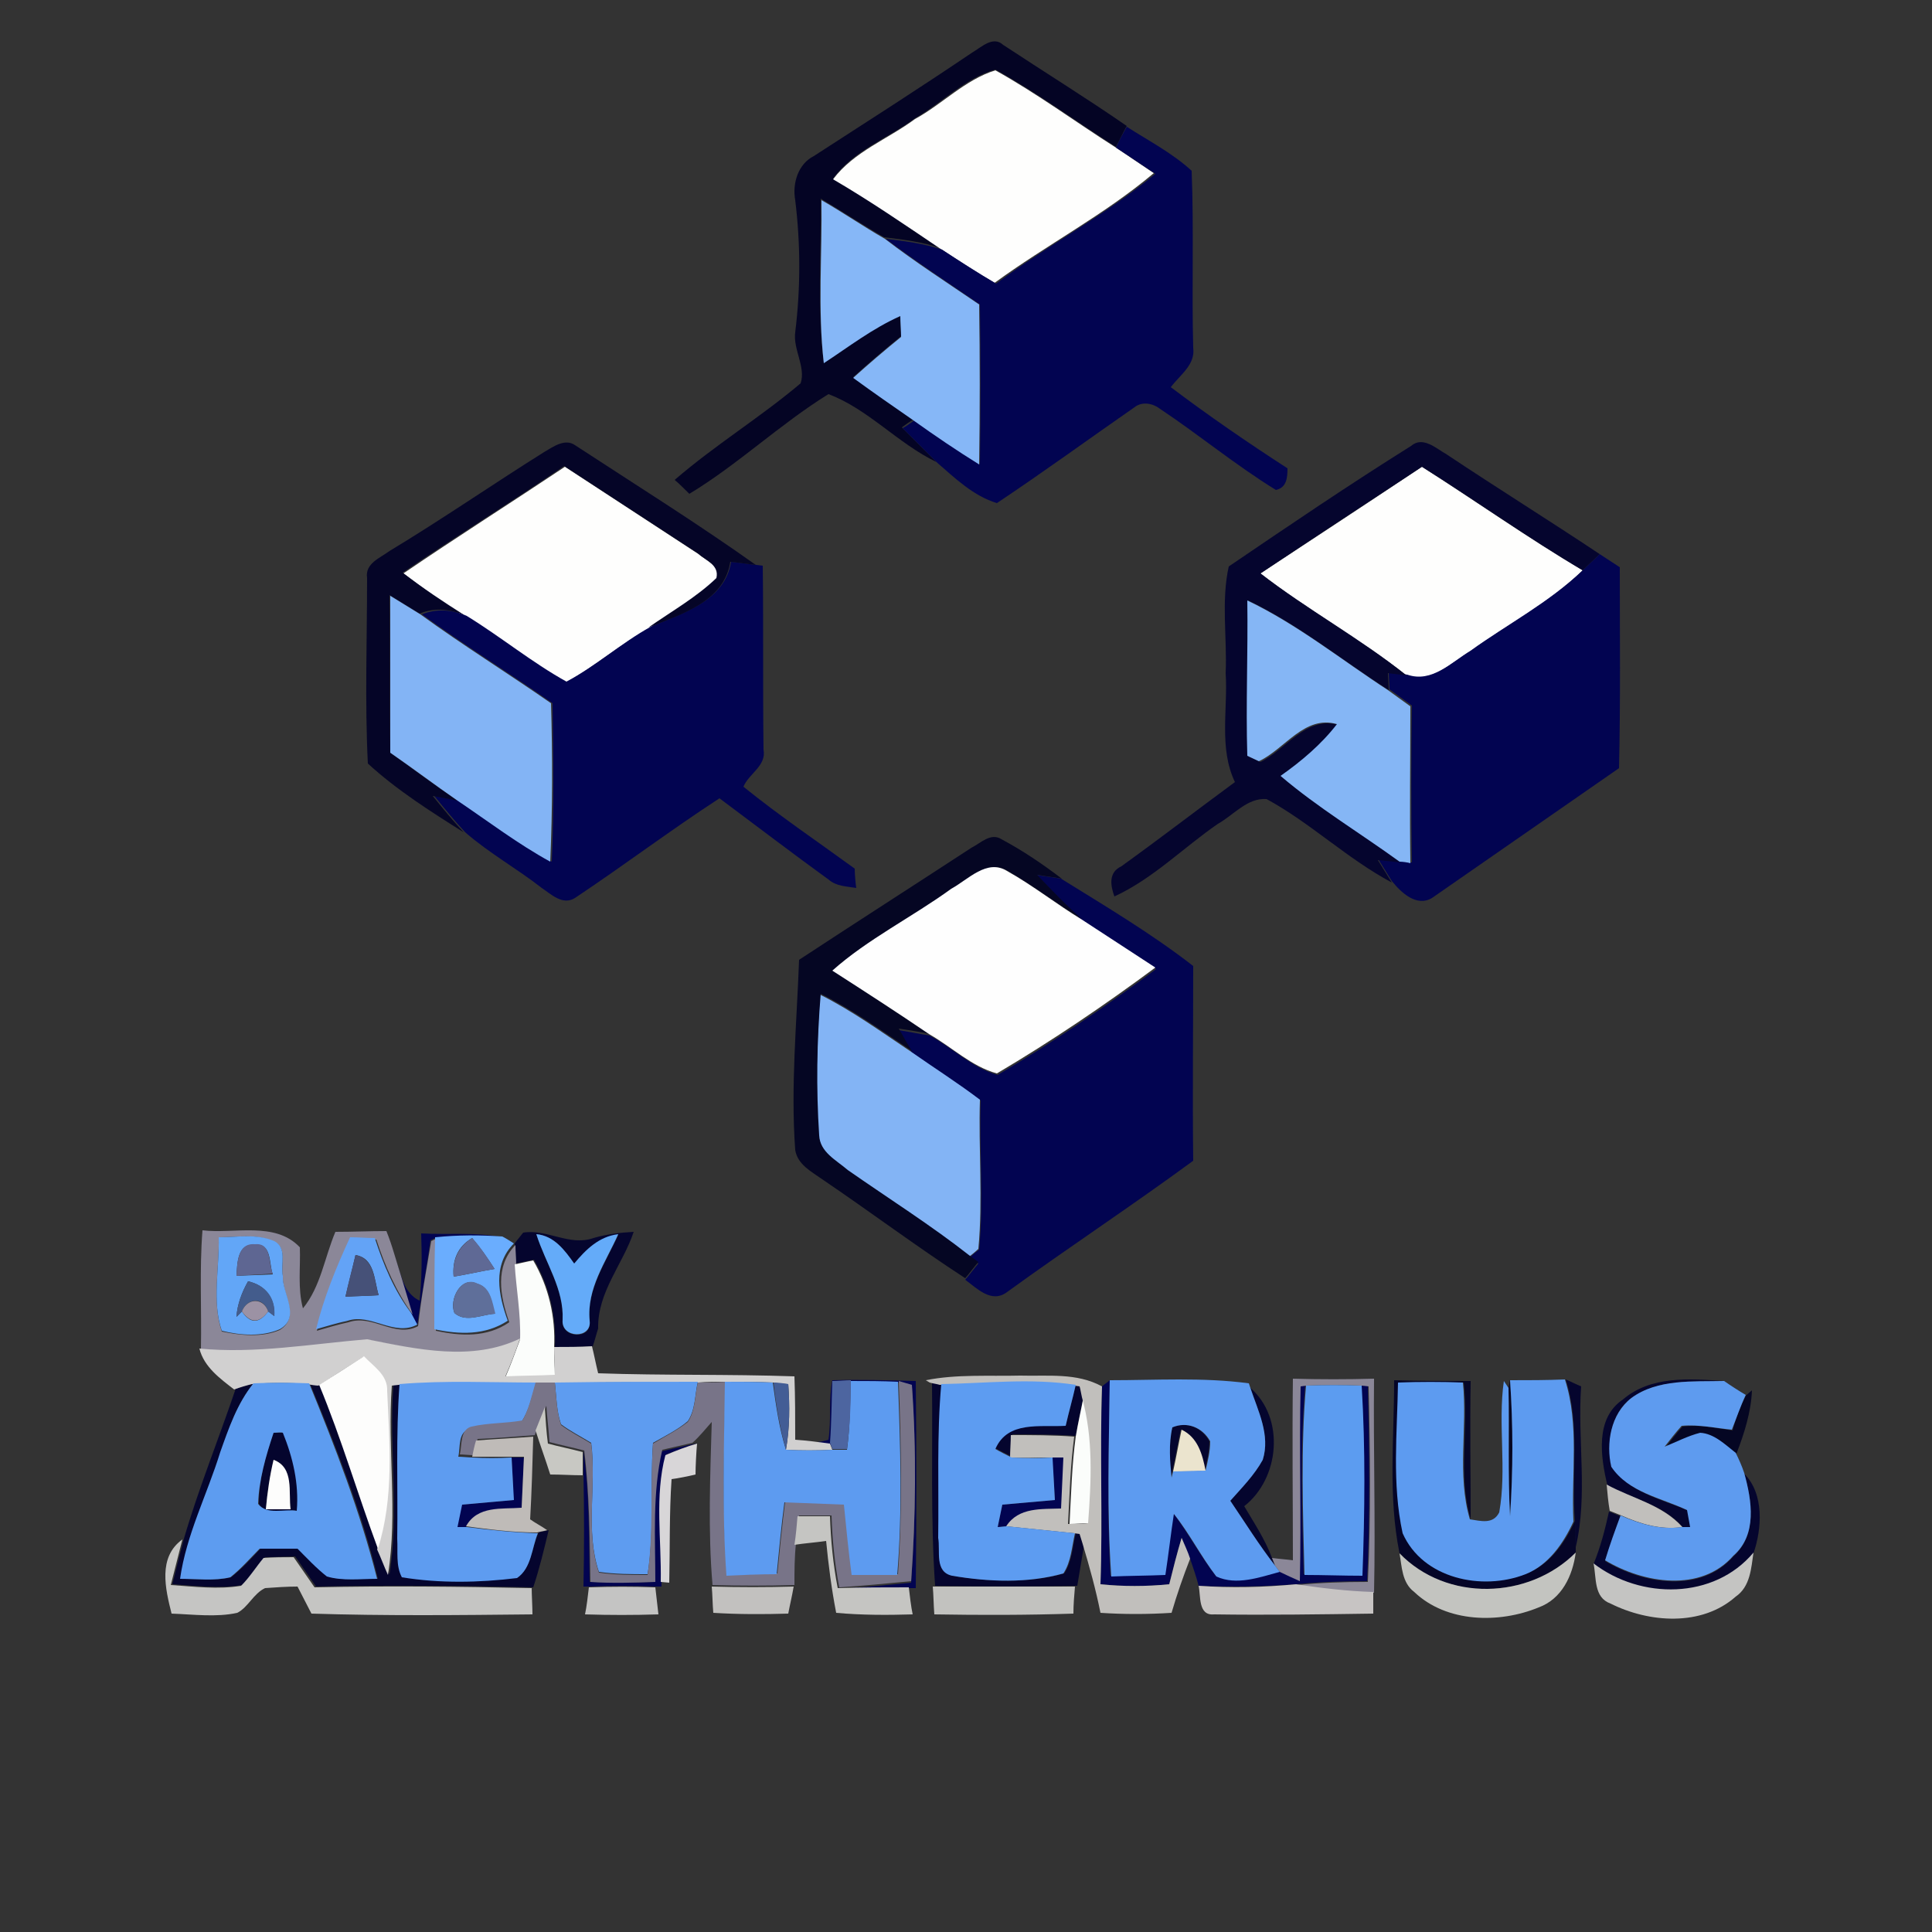 <?xml version="1.0" encoding="utf-8"?>
<!-- Generator: Adobe Illustrator 26.0.3, SVG Export Plug-In . SVG Version: 6.00 Build 0)  -->
<svg version="1.1" id="Layer_1" xmlns="http://www.w3.org/2000/svg" xmlns:xlink="http://www.w3.org/1999/xlink" x="0px" y="0px"
	 viewBox="0 0 250 250" style="enable-background:new 0 0 250 250;" xml:space="preserve">
<rect x="0" y="0" width="250" height="250" fill="#333333" stroke="none"/>
<style type="text/css">
	.st0{fill:#040424;}
	.st1{fill:#FEFEFD;}
	.st2{fill:#020451;}
	.st3{fill:#86B7F7;}
	.st4{fill:#050527;}
	.st5{fill:#05052E;}
	.st6{fill:#83B4F5;}
	.st7{fill:#85B6F5;}
	.st8{fill:#050623;}
	.st9{fill:#FEFEFE;}
	.st10{fill:#8B8798;}
	.st11{fill:#62A6F7;}
	.st12{fill:#63A3F6;}
	.st13{fill:#6AADFE;}
	.st14{fill:#64ABF9;}
	.st15{fill:#5E6692;}
	.st16{fill:#5F6995;}
	.st17{fill:#465178;}
	.st18{fill:#FBFDFB;}
	.st19{fill:#435C8C;}
	.st20{fill:#5F6F9A;}
	.st21{fill:#9C92A4;}
	.st22{fill:#D1D0D0;}
	.st23{fill:#FDFDFC;}
	.st24{fill:#C1BFBC;}
	.st25{fill:#5D9CF0;}
	.st26{fill:#5E9CF0;}
	.st27{fill:#787488;}
	.st28{fill:#5D9BF0;}
	.st29{fill:#435D95;}
	.st30{fill:#4D65A0;}
	.st31{fill:#5D9CF1;}
	.st32{fill:#5C9CF0;}
	.st33{fill:#5E9BEF;}
	.st34{fill:#C8C8C3;}
	.st35{fill:#BFBBB8;}
	.st36{fill:#EBE4CE;}
	.st37{fill:#D8D6D8;}
	.st38{fill:#C5C5C2;}
	.st39{fill:#C5C5C3;}
	.st40{fill:#C3C4C0;}
	.st41{fill:#C4C4C2;}
	.st42{fill:#C2C1BF;}
	.st43{fill:#C2C2BF;}
	.st44{fill:#C7C4C3;}
	.st45{fill:#C4C4C3;}
</style>
<g id="_x23_040424ff">
	<path class="st0" d="M125.8,6.8c1.2-0.7,2.7-2.2,4-1c5.3,3.5,10.8,6.9,16,10.5c-0.5,0.9-0.9,1.8-1.4,2.7c-5.2-3.3-10.2-7-15.6-10
		c-3.9,1.1-6.9,4.3-10.4,6.3c-3.5,2.6-8,4.2-10.6,7.8c4.8,2.8,9.3,6,13.9,9c-2.4-0.8-4.8-1.1-7.3-1.4c-2.8-1.6-5.5-3.4-8.2-5
		c0.1,7-0.5,14.1,0.4,21.2c3.2-2.1,6.3-4.5,9.9-6.1c0,0.7,0.1,2.1,0.1,2.7c-2.1,1.7-4.2,3.5-6.2,5.3c2.6,1.9,5.2,3.7,7.8,5.5
		c-0.4,0.2-1.1,0.7-1.5,1c1.5,1.5,3,3,4.5,4.5c-5-2.4-8.9-6.9-14-8.8c-6.3,3.9-11.7,9.1-18,12.9c-0.5-0.5-1.4-1.4-1.9-1.8
		c5.2-4.5,11.1-8.1,16.3-12.5c0.7-2.1-1-4.4-0.7-6.6c0.7-5.7,0.7-11.4,0-17.1c-0.4-2.2,0.4-4.7,2.4-5.7
		C112.1,15.8,119,11.4,125.8,6.8z"/>
</g>
<g id="_x23_fefefdff">
	<path class="st1" d="M118.4,15.4c3.5-1.9,6.5-5.1,10.4-6.3c5.4,3,10.4,6.7,15.6,10c1.6,1.1,3.3,2.2,4.9,3.3
		c-6.4,5.4-13.9,9.3-20.6,14.2c-2.4-1.4-4.7-2.9-7-4.4c-4.6-3.1-9.1-6.2-13.9-9C110.5,19.6,114.9,18,118.4,15.4z"/>
	<path class="st1" d="M52.2,74.2c6.9-4.7,14-9.2,20.9-13.8c5.8,3.8,11.5,7.5,17.3,11.3c1,0.9,2.9,1.5,2.4,3.2
		c-2.6,2.5-5.8,4.3-8.8,6.4c-3.8,2.1-7.1,5-10.9,7.1c-4.5-2.5-8.5-5.8-12.9-8.5C57.4,78,54.8,76.2,52.2,74.2z"/>
	<path class="st1" d="M163.1,74.2c7-4.6,14-9.2,20.9-13.8c6.9,4.4,13.7,9.2,20.8,13.4c-4.3,4.2-9.7,7-14.6,10.5
		c-2.5,1.5-5,4.2-8.2,3.1C175.9,82.6,169.1,78.9,163.1,74.2z"/>
</g>
<g id="_x23_020451ff">
	<path class="st2" d="M144.4,19.1c0.4-0.9,0.9-1.8,1.4-2.7c2.8,1.8,5.9,3.4,8.4,5.7c0.3,7.6,0,15.3,0.2,22.9
		c0.3,2.2-1.7,3.5-2.9,5.1c4.9,3.7,10,7.2,15.1,10.5c0,1.2-0.1,2.5-1.5,2.8c-5.2-3.2-9.9-7.1-15-10.5c-0.9-0.7-2.3-1-3.3-0.2
		c-5.9,4.1-11.8,8.4-17.8,12.4c-3-0.9-5.4-3.2-7.7-5.2c-1.5-1.5-3-3-4.5-4.5c0.4-0.2,1.1-0.7,1.5-1c2.8,1.9,5.6,3.9,8.5,5.7
		c0.1-6.9,0.1-13.8,0-20.7c-4.1-2.8-8.2-5.5-12.2-8.5c2.5,0.3,4.9,0.6,7.3,1.4c2.3,1.5,4.6,3,7,4.4c6.7-5,14.2-8.9,20.6-14.2
		C147.7,21.3,146.1,20.2,144.4,19.1z"/>
	<path class="st2" d="M94.6,72.7c1.1,0.1,2.2,0.3,3.3,0.4l0.8,0.1c0.1,7.9,0,15.9,0.1,23.8c0.4,2.1-1.9,3.1-2.6,4.8
		c4.7,3.8,9.6,7.1,14.4,10.6c0,0.6,0.1,1.9,0.2,2.5c-1.2-0.2-2.6-0.2-3.6-1.1c-4.7-3.4-9.4-7-14.1-10.5c-6.3,4.1-12.4,8.7-18.7,12.9
		c-1.6,1-3.1-0.5-4.3-1.3c-3.2-2.5-6.8-4.5-9.9-7.2c-1.4-1.5-2.7-3.1-4-4.7c1.1,0.2,2.1,0.4,3.2,0.6c4,2.7,7.8,5.5,12,7.9
		c0.3-6.8,0.2-13.7,0.1-20.5c-5.6-3.9-11.4-7.5-16.9-11.5c1.9-0.8,4-0.6,5.8,0.2c4.4,2.7,8.4,6,12.9,8.5c3.8-2,7.1-5,10.9-7.1
		C88.2,79.4,93.8,77.8,94.6,72.7z"/>
	<path class="st2" d="M204.8,73.8c0.7-0.7,1.5-1.4,2.2-2.1c0.9,0.6,1.7,1.1,2.6,1.7c0,8.7,0.1,17.4-0.1,26
		c-8.1,5.6-16.1,11.2-24.2,16.8c-2,1.2-4-0.7-5.2-2.2c-0.6-1-1.2-1.9-1.8-2.9c1,0.1,2,0.2,3,0.3c0.3,0.1,1,0.2,1.4,0.2
		c-0.1-6.8-0.1-13.6,0-20.3c-1-0.7-1.9-1.4-2.9-2.1c0-0.6-0.1-1.7-0.1-2.2c0.6,0.1,1.8,0.2,2.4,0.3c3.2,1.1,5.7-1.6,8.2-3.1
		C195,80.8,200.4,78,204.8,73.8z"/>
	<path class="st2" d="M134.1,113.2c1.1,0.2,2.1,0.3,3.2,0.5c5.8,3.6,11.7,7.1,17.1,11.3c0,8.4-0.1,16.8,0,25.2
		c-7.9,5.8-16.1,11.2-24.1,17c-2,1.5-3.9-0.5-5.4-1.6c0.6-0.7,1.1-1.4,1.7-2.1c-0.3-0.2-0.8-0.6-1.1-0.8c0.3-0.3,0.9-0.8,1.2-1
		c0.6-6.4,0-12.9,0.2-19.3c-2.9-2.1-5.9-4.1-8.9-6.2c-0.6-1-1.2-1.9-1.7-2.9c1.3,0.2,2.7,0.5,4,0.7c3,1.6,5.5,4.2,8.8,5.1
		c7.1-4.2,13.9-8.8,20.5-13.7c-3.1-2.1-6.3-4.2-9.5-6.2C137.9,117.2,136,115.2,134.1,113.2z"/>
	<path class="st2" d="M54.5,159.6c3.5,0.2,7-0.2,10.5,0.5c-2.9-0.2-5.8-0.2-8.7,0.1l-0.6,0.3c-0.5,3.7-1.2,7.3-1.7,11
		c-0.2-0.4-0.6-1.1-0.8-1.5c-0.8-2.6-1.5-5.3-2.4-7.9c1.1,2.1,1.1,5.1,3.5,6.2C54.6,165.4,54.6,162.5,54.5,159.6z"/>
	<path class="st2" d="M107.7,178.6c3.6-0.1,7.2,0,10.8,0.1c0.1,8.9,0.1,17.9,0,26.8l-0.7,0c-3.1,0-6.2,0-9.2,0.1
		c3.1-0.2,6.2-0.5,9.3-0.8c0.6-8.4,0.7-17,0.1-25.4c-0.4-0.1-1.3-0.4-1.7-0.5c-2-0.1-4-0.2-6.1-0.1c-0.6,0-1.8,0.1-2.4,0.1
		c-0.1,2.7-0.1,5.4-0.2,8.1c-1.5-0.2-3-0.4-4.5-0.5c1.4,0.3,2.8,0.2,4.1-0.2C107.6,183.7,107.2,181.1,107.7,178.6z"/>
	<path class="st2" d="M142.6,179.4c0.2-0.2,0.8-0.6,1-0.8c-0.1,8.4-0.4,16.9,0.1,25.3c2.3-0.1,4.7-0.1,7-0.2
		c0.4-2.6,0.7-5.3,1.1-7.9c2,2.6,3.5,5.5,5.5,8.1c2.6,1.2,5.6,0.1,8.2-0.6c0.9,0.4,1.8,0.8,2.6,1.2c0.2-8.4-0.2-16.8,0.1-25.2
		l0.7-0.1c-0.7,8.1-0.4,16.3-0.2,24.5c2.5,0,5,0,7.5,0.1c0.4-8.2,0.4-16.4-0.1-24.6l0.9,0.1c0.2,8.4,0.3,16.8-0.1,25.3
		c-3.1,0-6.2,0.1-9.2,0.4c-4.2,0.3-8.4,0.4-12.6,0.2c-0.3-1.2-0.7-2.3-1.1-3.5c-0.3-0.7-0.9-2-1.1-2.7c-0.6,2-1.1,4-1.6,6
		c-2.9,0.3-5.9,0.3-8.9,0C142.7,196.5,142.3,187.9,142.6,179.4z"/>
	<path class="st2" d="M85.6,187.8c1.3-0.3,2.6-0.6,3.9-0.9l0.8-0.2c-1.4,0.5-2.8,1-4.1,1.5c-1.3,5.4-0.5,11-0.6,16.4l0,0.7l-0.7,0
		c-2.9-0.1-5.8-0.1-8.6,0l-0.8,0c0.1-4.9,0.1-9.7,0-14.6c0-0.7,0-2.2,0-3c0.8,5.6,0.7,11.3,0.8,17c2.8,0.1,5.6,0.1,8.4,0
		C84.6,199.2,84.2,193.4,85.6,187.8z"/>
	<path class="st2" d="M66.2,188.6c0.4,0,1.2,0,1.6,0c-0.1,2.2-0.2,4.4-0.3,6.6c-2.6,0.2-5.7-0.3-7.2,2.4c-0.3,0-0.9,0-1.2,0
		c0.2-1,0.4-1.9,0.6-2.9c2.2-0.2,4.5-0.4,6.7-0.6C66.4,192.3,66.3,190.4,66.2,188.6z"/>
	<path class="st2" d="M136.1,188.6c0.4,0,1.2,0,1.6,0c-0.1,2.2-0.2,4.4-0.3,6.6c-2.6,0.2-5.5-0.2-7.1,2.3c-0.3,0-0.9,0.1-1.2,0.1
		c0.2-1,0.4-1.9,0.6-2.9c2.2-0.2,4.5-0.4,6.8-0.6C136.4,192.3,136.3,190.5,136.1,188.6z"/>
</g>
<g id="_x23_86b7f7ff">
	<path class="st3" d="M106.3,25.9c2.8,1.6,5.4,3.4,8.2,5c3.9,3,8.1,5.7,12.2,8.5c0.1,6.9,0.1,13.8,0,20.7c-2.9-1.8-5.7-3.7-8.5-5.7
		c-2.6-1.8-5.2-3.6-7.8-5.5c2-1.8,4.1-3.6,6.2-5.3c0-0.7-0.1-2-0.1-2.7c-3.6,1.6-6.7,4-9.9,6.1C105.8,40,106.4,32.9,106.3,25.9z"/>
</g>
<g id="_x23_050527ff">
	<path class="st4" d="M70.4,58.5c1.2-0.7,2.7-1.8,4-0.9c7.8,5.1,15.8,10.1,23.4,15.5c-1.1-0.1-2.2-0.3-3.3-0.4
		c-0.8,5.2-6.4,6.8-10.6,8.5c3-2.1,6.2-3.9,8.8-6.4c0.4-1.7-1.4-2.3-2.4-3.2c-5.8-3.8-11.5-7.5-17.3-11.3c-6.9,4.7-14,9.1-20.9,13.8
		c2.6,2,5.3,3.8,8,5.5c-1.9-0.8-3.9-1-5.8-0.2c-1.3-0.8-2.6-1.6-3.9-2.4c0.1,6.8,0,13.6,0.1,20.4c2.9,2.1,5.8,4.2,8.7,6.2
		c-1.1-0.2-2.1-0.4-3.2-0.6c1.3,1.6,2.6,3.2,4,4.7c-4.3-2.7-8.7-5.5-12.4-8.9c-0.4-8-0.1-16-0.1-24c-0.3-1.9,1.7-2.6,2.9-3.5
		C57.2,67.2,63.7,62.7,70.4,58.5z"/>
	<path class="st4" d="M180.4,178.6c3.3,0.1,6.6,0.1,9.9,0.1c-0.1,6,0,11.9,0,17.9c-1.7-5.7-0.2-11.8-0.9-17.7
		c-2.8-0.1-5.6-0.1-8.4,0c-0.1,6.5-0.8,13.1,0.7,19.4c2.6,5.9,10.3,7.5,15.9,5.3c3-1.2,4.9-4,6.2-6.8c0,1.1,0.1,2.2,0.1,3.3l0,0.8
		c-6.1,6.1-16.8,6.4-22.8,0.1C179.6,193.7,180.4,186,180.4,178.6z"/>
</g>
<g id="_x23_05052eff">
	<path class="st5" d="M182.6,57.7c1.5-1.3,3.2,0.3,4.6,1.1c6.6,4.4,13.2,8.5,19.8,12.9c-0.7,0.7-1.5,1.4-2.2,2.1
		c-7.1-4.2-13.8-9-20.8-13.4c-7,4.6-14,9.2-20.9,13.8c6.1,4.7,12.9,8.4,18.9,13.2c-0.6-0.1-1.8-0.2-2.4-0.3c0,0.5,0.1,1.7,0.1,2.2
		c-6.1-3.9-11.7-8.5-18.2-11.6c0,6.7-0.2,13.5,0.1,20.2c0.4,0.2,1.1,0.5,1.5,0.7c3.3-1.6,5.9-6,10.1-4.8c-2,2.7-4.6,4.8-7.3,6.7
		c4.8,4.1,10.3,7.3,15.4,11.1c-1-0.1-2-0.2-3-0.3c0.6,1,1.2,1.9,1.8,2.9c-5.8-3.1-10.5-7.7-16.2-10.8c-2.5-0.2-4.3,2.1-6.3,3.2
		c-4.5,3.1-8.4,7.1-13.4,9.4c-0.5-1.4-0.8-3.1,0.9-3.9c5-3.6,9.8-7.3,14.7-10.9c-2.1-4.4-0.9-9.4-1.2-14.1c0.2-4.6-0.6-9.3,0.4-13.8
		C166.8,68,174.6,62.7,182.6,57.7z"/>
	<path class="st5" d="M67.7,159.5c3.1-0.5,6,1.8,9.1,0.7c1.7-0.5,3.4-0.7,5.2-0.8c-1.4,4.2-4.7,7.8-4.6,12.5
		c-0.2,0.6-0.5,1.8-0.7,2.3c-1.6,0.1-3.3,0.1-4.9,0.1c0.2-4-0.7-7.8-2.7-11.3c-0.6,0.1-1.8,0.4-2.4,0.5c0-0.9-0.1-1.7-0.1-2.6
		C66.8,160.6,67.4,159.9,67.7,159.5 M69.4,159.7c1.2,3.8,3.6,7.1,3.4,11.2c-0.2,2.3,3.8,2.5,3.5,0.1c-0.4-4.2,2.1-7.6,3.7-11.2
		c-2.4,0.3-4.1,2.1-5.7,3.8C73.1,161.8,71.7,159.9,69.4,159.7z"/>
	<path class="st5" d="M210,181.1c3.6-3.1,8.6-2.7,13.1-2.4c-4,0.1-8.6-0.3-12,2.2c-2.7,2-3.3,5.9-2.4,9c2.2,3.3,6.4,4.1,9.8,5.6
		c0.1,0.5,0.3,1.6,0.4,2.2c-0.3,0-0.9,0-1.1,0c-2.5-3-6.5-3.7-9.8-5.5C207.1,188.5,206.4,183.5,210,181.1z"/>
	<path class="st5" d="M30.5,179.7c0.8-0.2,1.5-0.5,2.3-0.7c-2.1,2.6-3.2,5.8-4.2,8.9c-1.7,5.5-4.4,10.7-5.2,16.4
		c2.1,0,4.4,0.3,6.5-0.2c1.4-1.1,2.6-2.4,3.8-3.7c1.6,0,3.3,0,4.9,0c1.2,1.2,2.4,2.5,3.8,3.6c2.1,0.6,4.3,0.2,6.5,0.3
		c-2.1-8.7-5.4-17-8.8-25.3c0.3,0,1,0.1,1.4,0.2c2.8,7,4.9,14.2,7.5,21.2c0.4,1.1,0.9,2.2,1.4,3.3c1.3-8.1-0.1-16.4,0.5-24.5
		l0.9-0.1c-0.4,6.6-0.2,13.3-0.3,19.9c0.1,1.7-0.2,3.4,0.6,5c4.9,0.8,9.9,0.7,14.9,0.1c1.8-1.3,1.8-3.9,2.7-5.8
		c0.3-0.1,1-0.2,1.3-0.3c-0.6,2.5-1.2,5-2,7.4c-9.4-0.2-18.7-0.3-28.1-0.1c-0.9-1.3-1.8-2.6-2.7-3.9c-1.3,0-2.6,0.1-3.9,0.1
		c-0.9,1.2-1.8,2.5-2.9,3.6c-3,0.5-6.1,0.1-9.1-0.1c0.5-2,1-4,1.5-5.9C25.7,192.6,28.3,186.2,30.5,179.7z"/>
	<path class="st5" d="M120.6,178.8c0.3,0.1,1,0.2,1.3,0.3c-0.6,6.6-0.3,13.3-0.4,19.9c0.2,1.7-0.6,4.4,1.8,4.9
		c4.7,0.8,9.8,1,14.4-0.3c1-1.5,1.1-3.5,1.5-5.2l0.7,0.1c0.1,0.3,0.3,1,0.4,1.3c-0.3,1.8-0.6,3.6-0.9,5.4c-6.2,0.1-12.3,0.1-18.4,0
		C120.4,196.5,120.7,187.6,120.6,178.8z"/>
	<path class="st5" d="M139.2,179.2l0.7,0.1c0.1,0.4,0.2,1.1,0.3,1.4c-0.3,1.7-0.7,3.4-1,5.1c-2.7-0.2-5.5-0.2-8.2-0.2
		c0,0.7-0.1,2.2-0.1,2.9c-0.5-0.3-1.6-0.8-2.1-1.1c1.6-3.7,5.8-2.9,9.1-3C138.3,182.8,138.8,181,139.2,179.2z"/>
	<path class="st5" d="M202.6,178.5c0.5,0.2,1.5,0.7,2,0.9c-0.5,6.9,0.9,14-0.7,20.8c-0.1-1.1-0.1-2.2-0.1-3.3
		C203.3,190.7,204.5,184.4,202.6,178.5z"/>
	<path class="st5" d="M163.4,188.9c1-3.2-0.6-6.3-1.6-9.3c4.5,3.9,3.8,11.7-0.8,15.3c1.3,2.2,2.7,4.3,3.6,6.7l0.4,1
		c-2.1-2.7-3.9-5.6-5.8-8.4C160.7,192.5,162.3,190.9,163.4,188.9z"/>
	<path class="st5" d="M151.7,184.7c1.9-0.8,3.8,0,4.8,1.8c0,1.3-0.3,2.6-0.6,3.8c-0.4-2.1-1-4.2-3.1-5.3c-0.4,1.8-0.7,3.6-1.1,5.4
		l-0.2,0.8C151.4,189,151.2,186.8,151.7,184.7z"/>
	<path class="st5" d="M35.4,185.4c0.3,0,1,0,1.3,0c1.3,3.2,2.1,6.6,1.8,10.1c-1.6-0.2-4,0.7-5-0.9C33.5,191.4,34.4,188.3,35.4,185.4
		 M35.4,188.9c-0.5,2.1-0.8,4.2-1,6.4c0.8,0,2.4,0,3.2,0C37.3,193.1,38.1,189.9,35.4,188.9z"/>
	<path class="st5" d="M224.3,201.4c3.1-2.8,2.4-7.2,1.4-10.7c2.6,2.6,2.3,7.1,1.2,10.3c-5.2,6.1-14.6,6.1-20.7,1.4
		c0.9-2.2,1.5-4.5,2-6.8c0.5,0.2,1,0.4,1.5,0.6c-0.7,1.9-1.4,3.8-2,5.8C212.7,205,220.1,206.2,224.3,201.4z"/>
</g>
<g id="_x23_83b4f5ff">
	<path class="st6" d="M50.5,77.1c1.3,0.8,2.6,1.6,3.9,2.4c5.5,4,11.3,7.6,16.9,11.5c0.2,6.8,0.2,13.7-0.1,20.5
		c-4.2-2.3-8-5.2-12-7.9c-2.9-2-5.8-4.2-8.7-6.2C50.5,90.7,50.5,83.9,50.5,77.1z"/>
	<path class="st6" d="M106.1,128.7c4.2,2.1,7.9,4.8,11.8,7.4c3,2.1,6,4,8.9,6.2c-0.2,6.4,0.4,12.9-0.2,19.3c-0.3,0.3-0.9,0.8-1.2,1
		c-5.1-4-10.5-7.5-15.8-11.1c-1.5-1.2-3.6-2.3-3.7-4.5C105.5,140.9,105.7,134.8,106.1,128.7z"/>
</g>
<g id="_x23_85b6f5ff">
	<path class="st7" d="M161.4,77.7c6.5,3.1,12.2,7.7,18.2,11.6c1,0.7,1.9,1.4,2.9,2.1c0,6.8-0.1,13.6,0,20.3c-0.3-0.1-1-0.2-1.4-0.2
		c-5.1-3.7-10.6-7-15.4-11.1c2.7-1.9,5.3-4.1,7.3-6.7c-4.2-1.2-6.7,3.2-10.1,4.8c-0.4-0.2-1.1-0.5-1.5-0.7
		C161.2,91.1,161.5,84.4,161.4,77.7z"/>
</g>
<g id="_x23_050623ff">
	<path class="st8" d="M125.7,109.7c1.2-0.6,2.5-2,3.9-1.1c2.8,1.5,5.3,3.2,7.8,5.1c-1.1-0.2-2.1-0.3-3.2-0.5c1.9,2,3.8,4,5.9,5.8
		c-3.3-2-6.4-4.4-9.7-6.3c-2.6-1.6-5,1.2-7.2,2.3c-5,3.7-10.7,6.4-15.4,10.6c4.2,2.7,8.3,5.5,12.5,8.2c-1.3-0.3-2.7-0.5-4-0.7
		c0.6,1,1.1,2,1.7,2.9c-3.9-2.6-7.6-5.3-11.8-7.4c-0.5,6.1-0.6,12.2-0.2,18.3c0.1,2.2,2.2,3.2,3.7,4.5c5.3,3.7,10.7,7.1,15.8,11.1
		c0.3,0.2,0.8,0.6,1.1,0.8c-0.6,0.7-1.1,1.4-1.7,2.1c-6.3-4.1-12.3-8.6-18.5-12.8c-1.4-1-3.2-1.9-3.5-3.8
		c-0.6-8.2,0.2-16.4,0.5-24.6C110.7,119.4,118.2,114.6,125.7,109.7z"/>
	<path class="st8" d="M195.2,179.6l0.2-1.1c0.4,5.9,0.4,11.8,0,17.6C195.1,190.7,195.4,185.2,195.2,179.6z"/>
	<path class="st8" d="M225.9,180.6c0.2-0.2,0.6-0.5,0.8-0.7c-0.1,2.8-1,5.6-2,8.2c-1.4-1-2.8-2.5-4.6-2.6c-1.6,0.4-3.1,1.2-4.6,1.8
		c0.7-0.9,1.4-1.8,2.2-2.7c2.2-0.3,4.3,0.2,6.5,0.5C224.6,183.5,225.2,182,225.9,180.6z"/>
</g>
<g id="_x23_fefefeff">
	<path class="st9" d="M123.1,115c2.2-1.2,4.6-3.9,7.2-2.3c3.4,1.9,6.4,4.3,9.7,6.3c3.2,2.1,6.3,4.1,9.5,6.2
		c-6.6,4.9-13.4,9.5-20.5,13.7c-3.3-0.9-5.8-3.4-8.8-5.1c-4.1-2.8-8.3-5.5-12.5-8.2C112.3,121.5,118,118.7,123.1,115z"/>
</g>
<g id="_x23_8b8798ff">
	<path class="st10" d="M26.2,159.2c4.1,0.5,9.4-1.2,12.6,2.2c0.1,2.6-0.3,5.3,0.4,7.9c2.3-2.8,2.8-6.6,4.2-9.9
		c2.2,0,4.4-0.1,6.6-0.1c0.4,1,0.7,1.9,1,2.9c0.8,2.6,1.6,5.2,2.4,7.9c-2.1-2.9-3.6-6.3-4.7-9.7c-1.1-0.1-2.1-0.1-3.2-0.1
		c-1.9,3.8-3.5,7.8-4.5,11.9c1.4-0.4,2.7-0.8,4.1-1.1c3.1-1.1,6,2.1,9,0.5c0.4-3.7,1.1-7.4,1.7-11l0.6-0.3c-0.1,4-0.1,7.9,0,11.9
		c3.2,0.7,6.6,0.9,9.5-1.1c-1.2-3.4-1.9-7.2,0.8-10c0,0.9,0.1,1.7,0.1,2.6c0.2,3.2,0.8,6.4,0.7,9.6c-6.3,3-13.3,1.4-19.8,0.1
		c-7.2,0.6-14.4,1.9-21.7,1.2C26.1,169.4,25.8,164.3,26.2,159.2 M28.3,160.1c0.1,4-0.9,8.3,0.4,12.2c2.4,0.5,5.2,0.8,7.5-0.2
		c2.7-1.7,0.3-4.6,0.4-6.9c-0.3-1.5,0.6-3.7-1.1-4.5C33.2,159.6,30.6,160.1,28.3,160.1z"/>
	<path class="st10" d="M167.3,178.4c3.5,0.1,7,0.1,10.5,0c-0.1,9.2,0.2,18.4,0,27.7c-3.4-0.1-6.7-0.5-10-1c3.1-0.3,6.1-0.4,9.2-0.4
		c0.4-8.4,0.3-16.8,0.1-25.3l-0.9-0.1c-2.4-0.1-4.8-0.1-7.2,0l-0.7,0.1c-0.2,8.4,0.1,16.8-0.1,25.2c-0.9-0.4-1.8-0.8-2.6-1.2
		l-0.6-0.8l-0.4-1c0.7,0.1,2,0.2,2.7,0.3C167.3,194,167.2,186.2,167.3,178.4z"/>
</g>
<g id="_x23_62a6f7ff">
	<path class="st11" d="M28.3,160.1c2.4,0,4.9-0.5,7.2,0.5c1.7,0.9,0.8,3,1.1,4.5c-0.1,2.3,2.4,5.3-0.4,6.9c-2.3,1-5.1,0.8-7.5,0.2
		C27.4,168.4,28.4,164.1,28.3,160.1 M30.6,165.1c1.6-0.1,3.1-0.1,4.7-0.2c-0.5-1.3-0.1-4.1-2.3-3.8
		C30.7,160.8,30.7,163.5,30.6,165.1 M32.1,165.8c-0.8,1.4-1.4,3-1.5,4.6l0.7-0.7c1.1,1.6,2.2,1.6,3.4,0l0.8,0.6
		C35.6,167.9,34.3,166.3,32.1,165.8z"/>
</g>
<g id="_x23_63a3f6ff">
	<path class="st12" d="M45.3,160.1c1.1,0,2.1,0.1,3.2,0.1c1.1,3.4,2.5,6.8,4.7,9.7c0.2,0.4,0.6,1.1,0.8,1.5c-3,1.6-6-1.5-9-0.5
		c-1.4,0.3-2.7,0.7-4.1,1.1C41.9,167.9,43.5,164,45.3,160.1 M46,162.4c-0.4,1.8-0.9,3.6-1.3,5.4c1.4-0.1,2.9-0.1,4.3-0.2
		C48.4,165.6,48.5,162.8,46,162.4z"/>
</g>
<g id="_x23_6aadfeff">
	<path class="st13" d="M56.3,160.1c2.9-0.3,5.8-0.3,8.7-0.1c0.4,0.2,1.2,0.7,1.5,0.9c-2.8,2.8-2,6.7-0.8,10
		c-2.9,1.9-6.2,1.8-9.5,1.1C56.2,168.1,56.2,164.1,56.3,160.1 M58.7,165.2c1.8-0.3,3.5-0.7,5.3-1c-0.9-1.4-1.8-2.7-2.9-4
		C59.2,161.3,58.5,163.1,58.7,165.2 M58.8,169.9c1.5,1.3,3.5,0.2,5.2,0.1c-0.4-1.5-0.5-3.4-2.3-3.9
		C59.6,165.1,58.1,168.2,58.8,169.9z"/>
</g>
<g id="_x23_64abf9ff">
	<path class="st14" d="M69.4,159.7c2.3,0.2,3.7,2.1,4.9,3.8c1.5-1.8,3.2-3.5,5.7-3.8c-1.6,3.6-4.1,7-3.7,11.2
		c0.3,2.4-3.7,2.3-3.5-0.1C73,166.8,70.6,163.5,69.4,159.7z"/>
</g>
<g id="_x23_5e6692ff">
	<path class="st15" d="M30.6,165.1c0.1-1.6,0.1-4.3,2.4-4.1c2.2-0.2,1.7,2.5,2.3,3.8C33.7,164.9,32.2,165,30.6,165.1z"/>
</g>
<g id="_x23_5f6995ff">
	<path class="st16" d="M58.7,165.2c-0.2-2.1,0.6-3.9,2.4-5c1.1,1.2,2,2.6,2.9,4C62.2,164.5,60.5,164.9,58.7,165.2z"/>
</g>
<g id="_x23_465178ff">
	<path class="st17" d="M46,162.4c2.5,0.5,2.4,3.3,3,5.2c-1.4,0.1-2.9,0.1-4.3,0.2C45.1,165.9,45.6,164.1,46,162.4z"/>
</g>
<g id="_x23_fbfdfbff">
	<path class="st18" d="M66.6,163.6c0.6-0.1,1.8-0.4,2.4-0.5c2,3.4,2.9,7.3,2.7,11.3c0,1.2,0.1,2.4,0.1,3.6c-2.2,0.1-4.3,0.1-6.4,0.2
		c0.7-1.6,1.3-3.3,1.9-4.9C67.4,170,66.8,166.8,66.6,163.6z"/>
	<path class="st18" d="M140.2,180.8c1.5,5.3,1.2,10.9,0.8,16.3c-0.6,0-1.9,0.1-2.6,0.1c0.2-3.8,0.3-7.6,0.8-11.3
		C139.5,184.1,139.9,182.4,140.2,180.8z"/>
</g>
<g id="_x23_435c8cff">
	<path class="st19" d="M32.1,165.8c2.3,0.5,3.6,2.2,3.4,4.5l-0.8-0.6c-0.6-1.9-2.7-1.8-3.4,0l-0.7,0.7
		C30.7,168.8,31.3,167.2,32.1,165.8z"/>
</g>
<g id="_x23_5f6f9aff">
	<path class="st20" d="M58.8,169.9c-0.7-1.8,0.9-4.9,3-3.8c1.7,0.5,1.9,2.4,2.3,3.9C62.3,170.1,60.3,171.2,58.8,169.9z"/>
</g>
<g id="_x23_9c92a4ff">
	<path class="st21" d="M31.3,169.7c0.7-1.8,2.8-1.8,3.4,0C33.5,171.3,32.4,171.2,31.3,169.7z"/>
</g>
<g id="_x23_d1d0d0ff">
	<path class="st22" d="M25.8,174.5c7.2,0.7,14.5-0.6,21.7-1.2c6.5,1.3,13.6,2.9,19.8-0.1c-0.6,1.7-1.2,3.3-1.9,4.9
		c2.1-0.1,4.3-0.1,6.4-0.2c0-1.2-0.1-2.4-0.1-3.6c1.6,0,3.3,0,4.9-0.1c0.3,1.2,0.5,2.3,0.8,3.5c8.5,0.3,16.9,0.1,25.4,0.4
		c0.1,2.7,0.1,5.5,0.1,8.2c1.5,0.1,3,0.3,4.5,0.5l0.3,0.8c-2,0.1-4,0.1-6,0c0.5-2.8,0.5-5.7,0.3-8.5c-0.5,0-1.5-0.1-1.9-0.2
		c-2.1-0.1-4.2-0.1-6.2-0.1c-1.2,0-2.4,0-3.6,0.1c-6.2,0-12.3-0.1-18.5,0.1c-0.6,0-1.9,0-2.5,0c-5.9,0-11.8-0.3-17.7,0.2l-0.9,0.1
		c-0.6,8.2,0.8,16.4-0.5,24.5c-0.5-1.1-0.9-2.2-1.4-3.3c2.1-6.6,1.5-13.6,1.2-20.4c0.1-2-1.8-3.1-3-4.5c-1.9,1.2-3.8,2.4-5.8,3.7
		c-0.3,0-1-0.1-1.4-0.2c-2.4-0.2-4.8-0.2-7.2,0c-0.8,0.2-1.5,0.4-2.3,0.7C28.5,178.4,26.4,176.9,25.8,174.5z"/>
</g>
<g id="_x23_fdfdfcff">
	<path class="st23" d="M41.3,179.2c1.9-1.2,3.8-2.4,5.8-3.7c1.2,1.3,3.1,2.4,3,4.5c0.3,6.8,0.9,13.8-1.2,20.4
		C46.3,193.4,44.2,186.2,41.3,179.2z"/>
	<path class="st23" d="M35.4,188.9c2.7,1,1.9,4.2,2.2,6.4c-0.8,0-2.4,0-3.2,0C34.6,193.1,34.9,191,35.4,188.9z"/>
</g>
<g id="_x23_c1bfbcff">
	<path class="st24" d="M119.8,178.6c4-0.8,8.1-0.5,12.2-0.6c3.6,0.1,7.3-0.4,10.6,1.4c-0.3,8.5,0.1,17.1-0.2,25.6
		c2.9,0.3,5.9,0.3,8.9,0c0.5-2,1-4,1.6-6c0.3,0.7,0.9,2,1.1,2.7c-0.9,2.3-1.7,4.6-2.4,7c-3.1,0.2-6.2,0.2-9.2,0
		c-0.6-3-1.4-5.9-2.3-8.9c-0.1-0.3-0.3-1-0.4-1.3l-0.7-0.1c-2.9-0.3-5.9-0.6-8.8-0.9c1.6-2.5,4.6-2.2,7.1-2.3
		c0.1-2.2,0.2-4.4,0.3-6.6c-0.4,0-1.2,0-1.6,0c-1.8,0-3.5,0.1-5.3,0c0-0.7,0.1-2.2,0.1-2.9c2.7,0,5.5,0,8.2,0.2
		c-0.5,3.8-0.6,7.5-0.8,11.3c0.7,0,1.9,0,2.6-0.1c0.4-5.4,0.7-11-0.8-16.3c-0.1-0.4-0.2-1.1-0.3-1.4l-0.7-0.1
		c-5.8-0.9-11.6-0.2-17.4-0.1c-0.3-0.1-1-0.2-1.3-0.3L119.8,178.6z"/>
	<path class="st24" d="M207.9,192.1c3.3,1.8,7.2,2.6,9.8,5.5c-2.8,0.4-5.4-0.4-7.9-1.5c-0.5-0.2-1-0.4-1.5-0.6
		C208.1,194.4,208,193.2,207.9,192.1z"/>
</g>
<g id="_x23_5d9cf0ff">
	<path class="st25" d="M32.8,179c2.4-0.1,4.8-0.1,7.2,0c3.4,8.3,6.6,16.6,8.8,25.3c-2.2,0-4.4,0.3-6.5-0.3c-1.4-1.1-2.6-2.4-3.8-3.6
		c-1.6,0-3.3,0-4.9,0c-1.2,1.2-2.4,2.6-3.8,3.7c-2.1,0.5-4.3,0.2-6.5,0.2c0.8-5.7,3.5-10.9,5.2-16.4C29.6,184.8,30.7,181.6,32.8,179
		 M35.4,185.4c-1,3-1.9,6.1-2,9.2c1.1,1.5,3.5,0.6,5,0.9c0.3-3.5-0.5-6.9-1.8-10.1C36.4,185.3,35.8,185.4,35.4,185.4z"/>
</g>
<g id="_x23_5e9cf0ff">
	<path class="st26" d="M51.7,179.1c5.9-0.5,11.8-0.2,17.7-0.2c-0.6,1.8-0.9,3.6-2,5.2c-2.2,0.4-4.5,0.3-6.6,0.8
		c-1.6,0.4-1.2,2.4-1.5,3.6c0.5,0,1.4,0.1,1.8,0.1c1.7,0.1,3.4,0.1,5.1,0c0.1,1.8,0.2,3.7,0.3,5.5c-2.2,0.2-4.5,0.4-6.7,0.6
		c-0.2,1-0.4,1.9-0.6,2.9c0.3,0,0.9,0,1.2,0c3.1,0.4,6.1,0.7,9.2,0.8c-0.8,1.9-0.8,4.5-2.7,5.8c-4.9,0.6-10,0.7-14.9-0.1
		c-0.8-1.5-0.5-3.3-0.6-5C51.5,192.4,51.2,185.7,51.7,179.1z"/>
	<path class="st26" d="M71.8,178.9c6.2-0.1,12.3-0.1,18.5-0.1c-0.4,1.7-0.3,3.6-1.3,5.1c-1.3,1.1-2.9,1.9-4.5,2.8
		c-0.4,5.7,0.2,11.4-0.7,17c-2.1,0-4.2,0-6.3-0.3c-1.8-5.3-0.3-11.2-1-16.7c-1.3-0.8-2.7-1.5-3.9-2.4C72,182.6,72,180.7,71.8,178.9z
		"/>
</g>
<g id="_x23_787488ff">
	<path class="st27" d="M69.3,178.9c0.6,0,1.9,0,2.5,0c0.2,1.8,0.2,3.7,0.8,5.5c1.2,0.9,2.6,1.6,3.9,2.4c0.7,5.5-0.8,11.4,1,16.7
		c2.1,0.3,4.2,0.3,6.3,0.3c0.8-5.6,0.3-11.3,0.7-17c1.5-0.9,3.1-1.7,4.5-2.8c1-1.5,0.9-3.4,1.3-5.1c1.2,0,2.4,0,3.6-0.1
		c-0.2,8.3-0.5,16.7,0.2,25c2.2-0.1,4.3-0.1,6.5-0.2c0.3-3.1,0.6-6.2,1-9.3c2.6,0.1,5.1,0.2,7.7,0.3c0.3,3,0.6,6.1,1,9.1
		c2,0,3.9,0,5.9,0c0.6-8.3,0.4-16.7,0.1-25c0.4,0.1,1.3,0.4,1.7,0.5c0.6,8.5,0.5,17-0.1,25.4c-3.1,0.3-6.2,0.6-9.3,0.8
		c-0.6-3.1-0.9-6.2-1-9.3c-1.4,0-2.8,0-4.2,0c-0.1,1.2-0.2,2.4-0.4,3.6c-0.2,1.8-0.2,3.6-0.2,5.4c-3.5,0.1-7.1,0.1-10.6,0
		c-0.6-7-0.3-14.1-0.1-21.1c-0.8,0.9-1.6,1.9-2.5,2.7c-1.3,0.3-2.6,0.6-3.9,0.9c-1.3,5.6-0.9,11.4-0.9,17.1c-2.8,0.1-5.6,0.2-8.4,0
		c-0.1-5.7-0.1-11.3-0.8-17c-1.5-0.4-3-0.7-4.5-1.1c-0.1-1.6-0.3-3.1-0.4-4.7c-0.4,1-0.8,2-1.2,3l-0.3,0.8c-2.5,0.2-4.9,0.4-7.4,0.5
		c-0.1,0.5-0.4,1.6-0.5,2.1c-0.5,0-1.4-0.1-1.8-0.1c0.3-1.2,0-3.2,1.5-3.6c2.2-0.5,4.4-0.4,6.6-0.8
		C68.4,182.5,68.8,180.6,69.3,178.9z"/>
</g>
<g id="_x23_5d9bf0ff">
	<path class="st28" d="M93.8,178.8c2.1,0,4.2,0,6.2,0.1c0.4,2.9,0.8,5.8,1.7,8.7c2,0.1,4,0.1,6,0c0.5,0,1.4,0,1.9,0
		c0.4-3,0.4-5.9,0.5-8.9c2,0,4,0,6.1,0.1c0.3,8.3,0.6,16.7-0.1,25c-2,0-3.9,0-5.9,0c-0.4-3-0.7-6.1-1-9.1c-2.5-0.1-5.1-0.2-7.7-0.3
		c-0.4,3.1-0.7,6.2-1,9.3c-2.2,0-4.3,0.1-6.5,0.2C93.4,195.5,93.7,187.1,93.8,178.8z"/>
	<path class="st28" d="M143.6,178.6c6,0,12-0.4,18,0.4l0.2,0.6c1,3,2.6,6.1,1.6,9.3c-1.1,2-2.7,3.6-4.2,5.3c1.9,2.8,3.7,5.7,5.8,8.4
		l0.6,0.8c-2.6,0.7-5.6,1.8-8.2,0.6c-2-2.6-3.5-5.6-5.5-8.1c-0.4,2.6-0.7,5.3-1.1,7.9c-2.3,0.1-4.7,0.1-7,0.2
		C143.2,195.5,143.5,187.1,143.6,178.6 M151.7,184.7c-0.5,2.2-0.3,4.4-0.1,6.5l0.2-0.8c1.4-0.1,2.8-0.1,4.2-0.1
		c0.3-1.3,0.6-2.5,0.6-3.8C155.6,184.7,153.6,183.9,151.7,184.7z"/>
	<path class="st28" d="M180.9,178.9c2.8-0.1,5.6-0.1,8.4,0c0.6,5.9-0.8,11.9,0.9,17.7c1.4,0.2,3,0.7,3.8-0.9c1-5.6-0.2-11.4,0.6-17
		l0.6,0.9c0.1,5.5-0.1,11.1,0.2,16.6c0.4-5.9,0.4-11.8,0-17.6c2.4,0,4.7,0,7.1-0.1c1.9,5.9,0.8,12.2,1.1,18.4
		c-1.3,2.8-3.2,5.6-6.2,6.8c-5.6,2.2-13.3,0.6-15.9-5.3C180.1,192,180.8,185.4,180.9,178.9z"/>
</g>
<g id="_x23_435d95ff">
	<path class="st29" d="M100.1,178.9c0.5,0,1.4,0.1,1.9,0.2c0.2,2.8,0.2,5.7-0.3,8.5C100.9,184.7,100.4,181.8,100.1,178.9z"/>
</g>
<g id="_x23_4d65a0ff">
	<path class="st30" d="M107.7,178.7c0.6,0,1.8-0.1,2.4-0.1c0,3-0.1,5.9-0.5,8.9c-0.5,0-1.4,0-1.9,0l-0.3-0.8
		C107.6,184.1,107.6,181.4,107.7,178.7z"/>
</g>
<g id="_x23_5d9cf1ff">
	<path class="st31" d="M121.8,179.1c5.8-0.1,11.6-0.8,17.4,0.1c-0.4,1.8-0.9,3.5-1.3,5.3c-3.3,0.2-7.5-0.7-9.1,3
		c0.5,0.3,1.5,0.8,2.1,1.1c1.8,0.1,3.5,0.1,5.3,0c0.1,1.8,0.2,3.7,0.3,5.5c-2.3,0.2-4.5,0.4-6.8,0.6c-0.2,1-0.4,1.9-0.6,2.9
		c0.3,0,0.9-0.1,1.2-0.1c2.9,0.3,5.9,0.6,8.8,0.9c-0.4,1.7-0.5,3.7-1.5,5.2c-4.6,1.3-9.7,1.1-14.4,0.3c-2.3-0.5-1.5-3.2-1.8-4.9
		C121.5,192.4,121.2,185.8,121.8,179.1z"/>
</g>
<g id="_x23_5c9cf0ff">
	<path class="st32" d="M169,179.3c2.4-0.1,4.8-0.1,7.2,0c0.5,8.2,0.4,16.4,0.1,24.6c-2.5,0-5-0.1-7.5-0.1
		C168.6,195.6,168.3,187.4,169,179.3z"/>
</g>
<g id="_x23_5e9befff">
	<path class="st33" d="M211.1,180.9c3.4-2.5,8-2.1,12-2.2c0.7,0.5,2.1,1.4,2.8,1.8c-0.7,1.5-1.2,3-1.8,4.5c-2.1-0.2-4.3-0.7-6.5-0.5
		c-0.8,0.9-1.5,1.8-2.2,2.7c1.5-0.6,3-1.4,4.6-1.8c1.8,0.1,3.2,1.5,4.6,2.6c0.4,0.8,0.8,1.7,1.1,2.6c1,3.6,1.7,8-1.4,10.7
		c-4.2,4.8-11.6,3.6-16.6,0.6c0.6-2,1.3-3.9,2-5.8c2.5,1.1,5.2,1.9,7.9,1.5c0.3,0,0.9,0,1.1,0c-0.1-0.5-0.3-1.6-0.4-2.2
		c-3.4-1.6-7.6-2.3-9.8-5.6C207.8,186.8,208.4,183,211.1,180.9z"/>
</g>
<g id="_x23_c8c8c3ff">
	<path class="st34" d="M69.3,185.1c0.4-1,0.8-2,1.2-3c0.1,1.6,0.2,3.2,0.4,4.7c1.5,0.4,3,0.7,4.5,1.1c0,0.7,0,2.2,0,3
		c-1.4,0-2.8-0.1-4.2-0.1C70.6,188.9,69.9,187,69.3,185.1z"/>
</g>
<g id="_x23_bfbbb8ff">
	<path class="st35" d="M61.6,186.4c2.5-0.2,4.9-0.3,7.4-0.5c-0.1,3.6-0.2,7.2-0.4,10.7c0.7,0.5,1.5,0.9,2.2,1.4
		c-0.3,0.1-1,0.2-1.3,0.3c-3.1,0-6.2-0.4-9.2-0.8c1.5-2.7,4.6-2.2,7.2-2.4c0.1-2.2,0.2-4.4,0.3-6.6c-0.4,0-1.2,0-1.6,0
		c-1.7,0-3.4,0-5.1,0C61.2,188,61.4,187,61.6,186.4z"/>
</g>
<g id="_x23_ebe4ceff">
	<path class="st36" d="M151.8,190.4c0.4-1.8,0.7-3.6,1.1-5.4c2.1,1,2.7,3.2,3.1,5.3C154.6,190.3,153.2,190.4,151.8,190.4z"/>
</g>
<g id="_x23_d8d6d8ff">
	<path class="st37" d="M86.1,188.3c1.4-0.6,2.7-1.1,4.1-1.5c-0.1,1-0.2,3-0.2,4c-0.8,0.2-2.3,0.5-3.1,0.6c-0.3,4.4-0.2,8.9-0.3,13.4
		l-1.1-0.1C85.6,199.2,84.7,193.6,86.1,188.3z"/>
</g>
<g id="_x23_c5c5c2ff">
	<path class="st38" d="M103.2,196.2c1.4,0,2.8,0,4.2,0c0.1,3.1,0.4,6.2,1,9.3c3.1-0.1,6.2-0.1,9.2-0.1c0.1,0.9,0.3,2.6,0.5,3.5
		c-3.3,0.1-6.6,0.1-9.9-0.2c-0.6-3.1-1-6.2-1.3-9.3c-1.4,0.2-2.8,0.3-4.1,0.5C103,198.6,103.1,197.4,103.2,196.2z"/>
</g>
<g id="_x23_c5c5c3ff">
	<path class="st39" d="M22.2,208.8c-0.8-3.2-1.8-7.3,1.4-9.6c-0.5,2-1,3.9-1.5,5.9c3,0.2,6.1,0.6,9.1,0.1c1.1-1.1,1.9-2.4,2.9-3.6
		c1.3-0.1,2.6-0.1,3.9-0.1c0.9,1.3,1.8,2.6,2.7,3.9c9.4-0.2,18.7-0.1,28.1,0.1c0,0.8,0.1,2.5,0.1,3.4c-9.5,0.1-19.1,0.2-28.6-0.1
		c-0.6-1.2-1.2-2.3-1.8-3.5c-1.4,0-2.8,0.1-4.2,0.2c-1.5,0.7-2.2,2.5-3.6,3.2C28,209.3,25,208.9,22.2,208.8z"/>
</g>
<g id="_x23_c3c4c0ff">
	<path class="st40" d="M181.1,201c6.1,6.3,16.7,6,22.8-0.1c-0.4,3-1.8,6-4.8,7.1c-5.1,2.1-11.9,2-16.1-2
		C181.4,204.8,181.4,202.7,181.1,201z"/>
</g>
<g id="_x23_c4c4c2ff">
	<path class="st41" d="M206.2,202.3c6.1,4.7,15.6,4.7,20.7-1.4c-0.3,2-0.4,4.4-2.3,5.7c-4.4,3.9-11.2,3.4-16.2,0.9
		C206.2,206.7,206.6,204.2,206.2,202.3z"/>
</g>
<g id="_x23_c2c1bfff">
	<path class="st42" d="M92.1,205.3c3.5,0.1,7.1,0.1,10.6,0c-0.2,1.2-0.5,2.4-0.7,3.5c-3.2,0.1-6.5,0.1-9.7-0.1
		C92.2,207.6,92.2,206.4,92.1,205.3z"/>
</g>
<g id="_x23_c2c2bfff">
	<path class="st43" d="M120.7,205.3c6.1,0,12.3,0,18.4,0c-0.1,1.2-0.2,2.3-0.2,3.5c-6,0.2-12,0.2-18,0.1
		C120.8,207.6,120.8,206.4,120.7,205.3z"/>
</g>
<g id="_x23_c7c4c3ff">
	<path class="st44" d="M155.1,205.2c4.2,0.3,8.4,0.2,12.6-0.2c3.3,0.5,6.7,0.9,10,1c0,0.7,0,2.1,0,2.8c-6.9,0.1-13.8,0.2-20.6,0.1
		C155,209.1,155.4,206.5,155.1,205.2z"/>
</g>
<g id="_x23_c4c4c3ff">
	<path class="st45" d="M76.2,205.4c2.9-0.1,5.8-0.1,8.6,0c0.1,0.9,0.3,2.6,0.4,3.5c-3.2,0.1-6.3,0.1-9.5,0
		C75.9,208,76.1,206.3,76.2,205.4z"/>
</g>
</svg>
